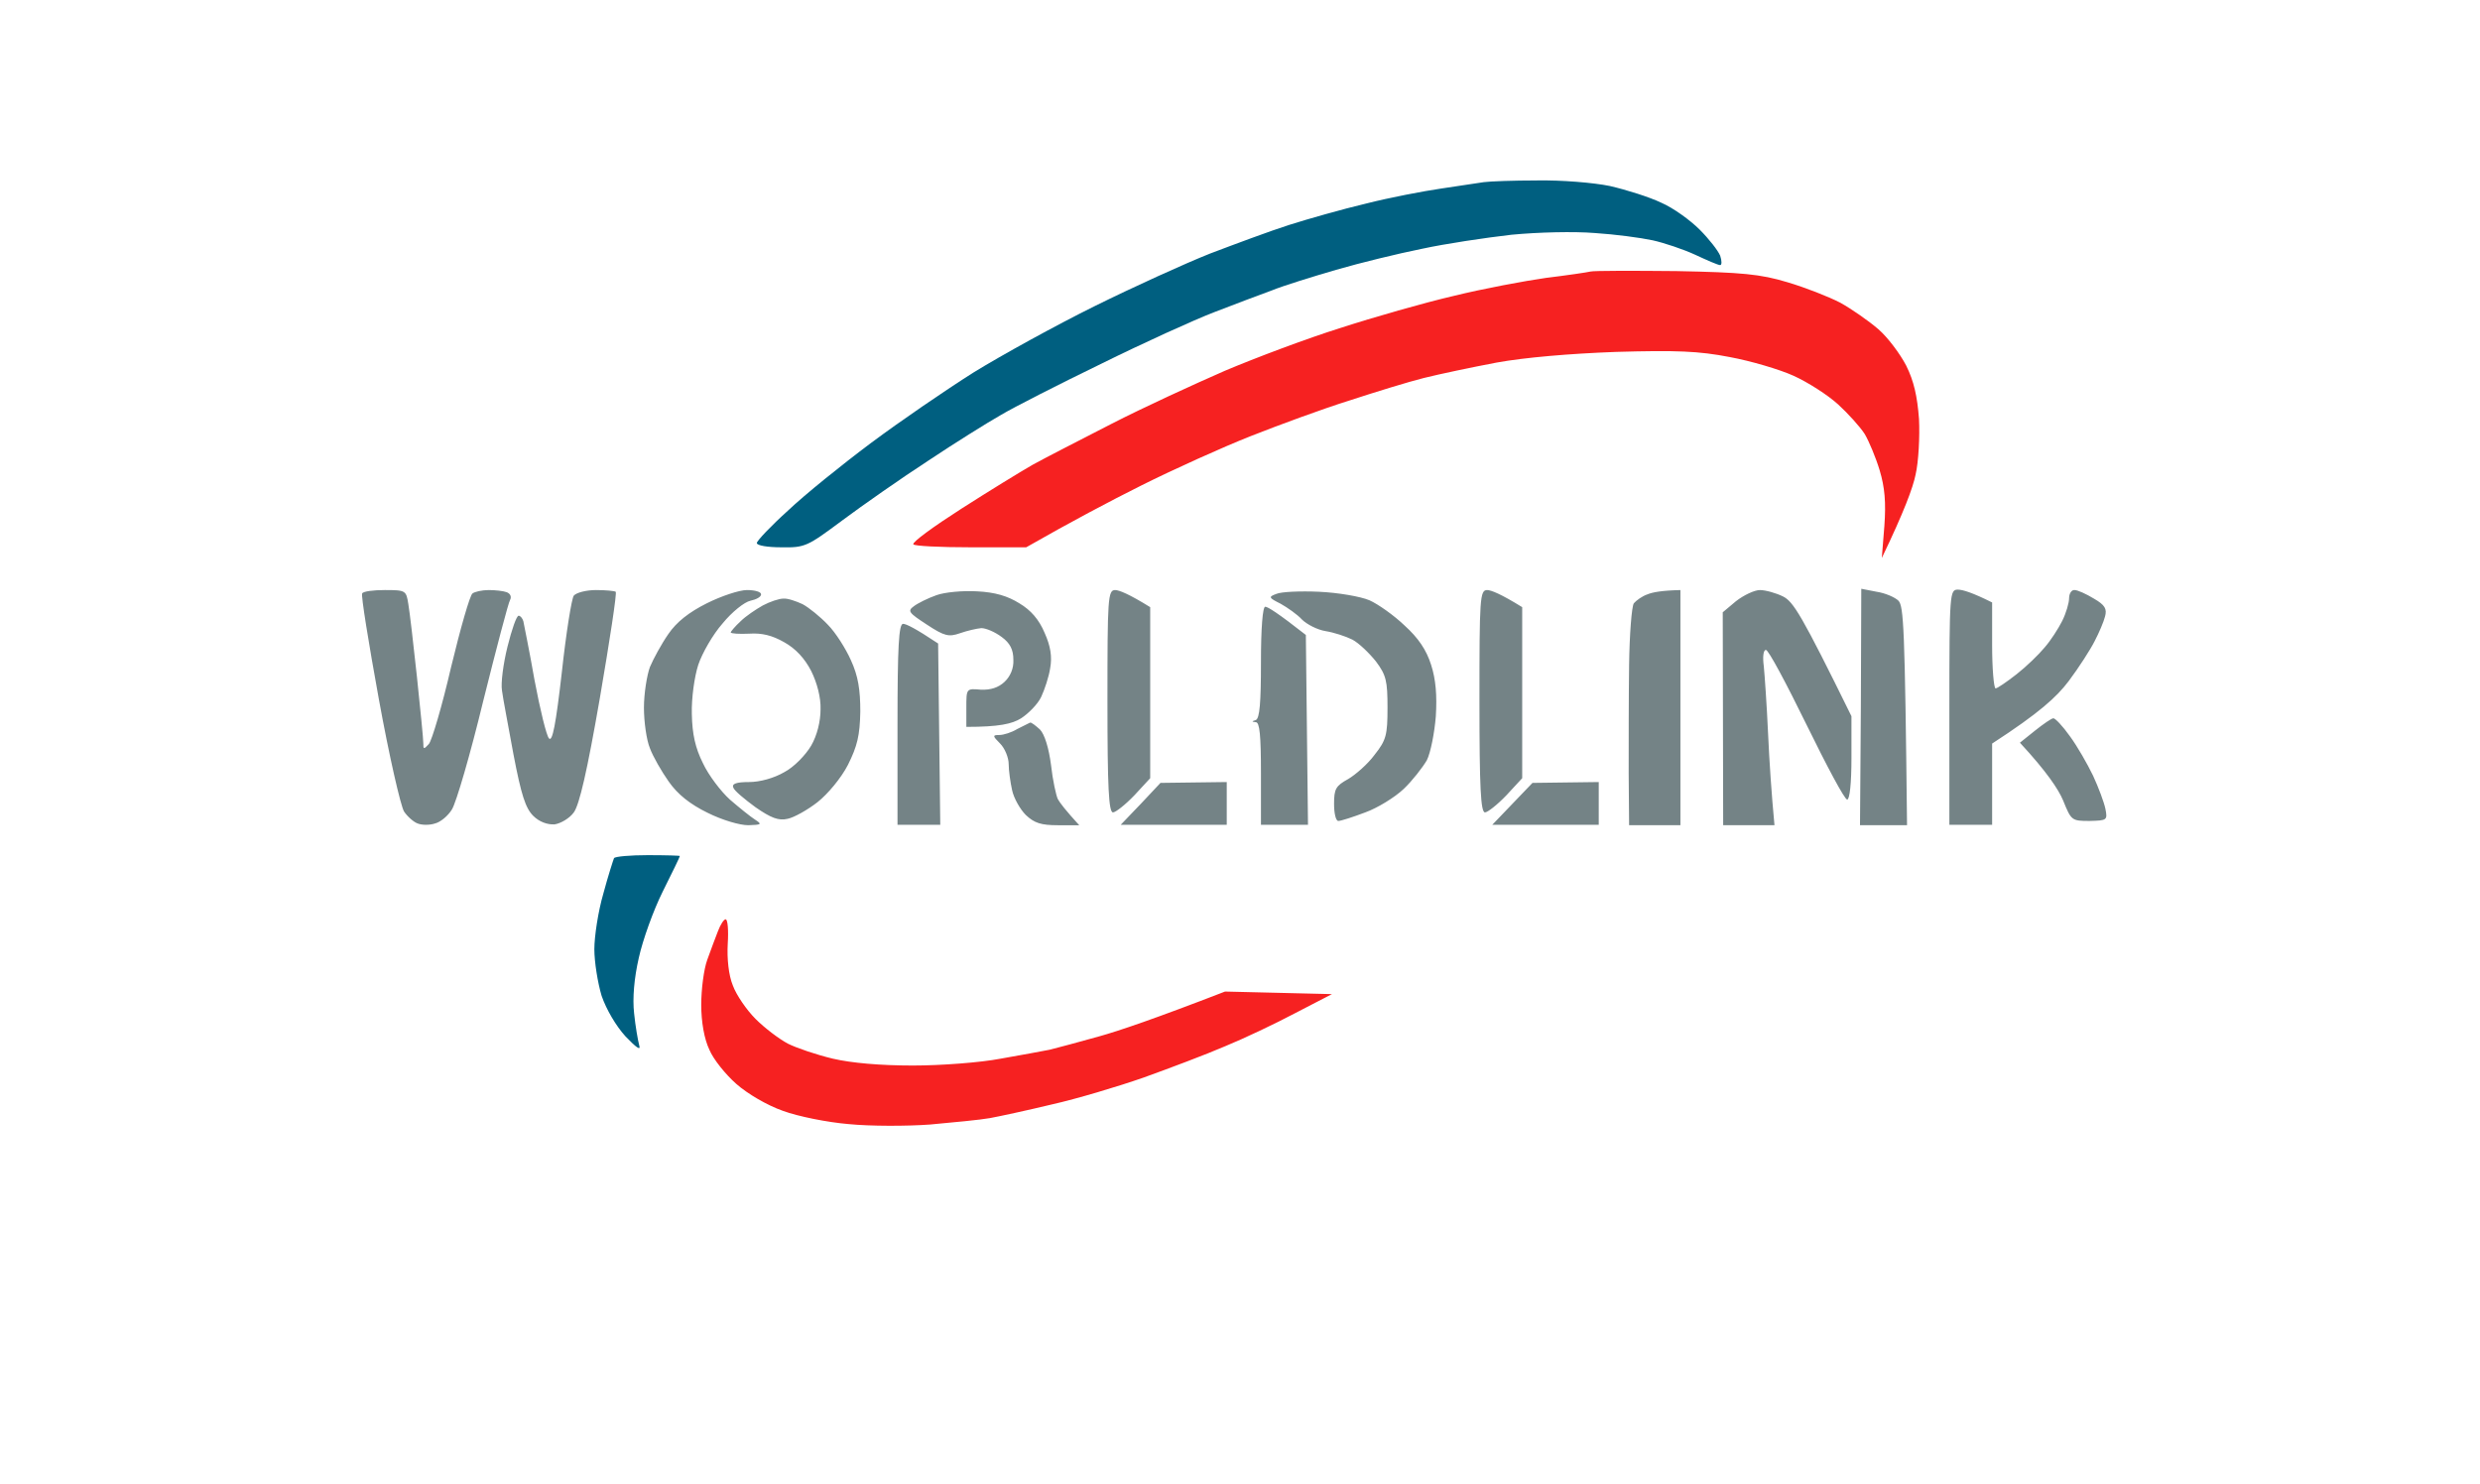 <svg version="1.2" xmlns="http://www.w3.org/2000/svg" viewBox="0 0 580 347" width="580" height="347">
	<title>Logo Worldlink</title>
	<style>
		.s0 { fill: #748386 } 
		.s1 { fill: #005F80 } 
		.s2 { fill: #f62121 } 
	</style>
	<g id="Background">
		<path id="Path 1" class="s0" d="m90 138c4.9 0 5 0.1 5.5 3.3 0.3 1.7 1.2 9.4 2 16.9 0.8 7.6 1.5 14.6 1.5 15.6 0 1.5 0.1 1.5 1.3 0.2 0.7-0.8 3.1-8.9 5.2-18 2.2-9.1 4.4-16.8 5-17.2 0.5-0.4 2.2-0.8 3.8-0.8 1.5 0 3.4 0.2 4.2 0.5 0.8 0.3 1.2 1 0.8 1.8-0.4 0.6-3.2 11.3-6.3 23.7-3 12.4-6.3 23.7-7.3 25.3-0.9 1.5-2.7 3-4 3.3-1.2 0.4-3 0.4-4 0-0.9-0.3-2.4-1.6-3.2-2.8-0.8-1.3-3.5-13.1-5.9-26.3-2.4-13.2-4.2-24.3-3.9-24.7 0.2-0.5 2.6-0.8 5.3-0.8zm49.4 0c2.2 0 4.3 0.2 4.6 0.4 0.3 0.3-1.4 11.4-3.7 24.8-3 17.3-4.8 25-6.1 26.8-1 1.4-3.1 2.6-4.5 2.8-1.7 0.1-3.6-0.6-5-2-1.8-1.8-2.8-4.9-4.6-14.3-1.2-6.6-2.5-13.3-2.7-15-0.3-1.7 0.3-6.3 1.3-10.3 1-4 2.1-7.2 2.6-7.2 0.4 0 0.9 0.6 1.1 1.3 0.1 0.6 1.4 6.8 2.6 13.7 1.3 6.9 2.8 13.1 3.4 13.7 0.8 0.9 1.6-3.3 3-15.5 1-9.2 2.3-17.3 2.8-17.9 0.6-0.7 2.9-1.3 5.2-1.3zm35.3 0c1.8 0 3.3 0.4 3.3 1 0 0.6-1.1 1.2-2.5 1.5-1.4 0.3-4.3 2.6-6.5 5.3-2.3 2.6-4.8 7-5.7 9.7-0.9 2.8-1.6 7.8-1.5 11.5 0.1 4.7 0.8 7.9 2.6 11.5 1.3 2.8 4.2 6.6 6.3 8.5 2.2 1.9 4.8 4 5.9 4.7 1.7 1.1 1.5 1.2-1.6 1.3-2 0-6.1-1.2-9.5-2.9-4.1-2-7-4.3-9.1-7.3-1.7-2.4-3.7-5.9-4.4-7.8-0.8-1.9-1.4-6.2-1.4-9.5 0-3.3 0.7-7.6 1.4-9.5 0.8-1.9 2.7-5.4 4.3-7.7 1.9-2.8 4.8-5.1 9-7.2 3.4-1.7 7.6-3.1 9.4-3.1zm53.8 0.3c4.2 0.2 7.2 1.1 9.9 2.8 2.7 1.6 4.6 3.8 5.9 6.9 1.4 3.1 1.8 5.6 1.3 8.3-0.3 2-1.3 5-2.1 6.7-0.8 1.7-3 3.9-4.7 5-2.1 1.3-5.1 2-12.8 2v-4.5c0-4.5 0-4.5 3.4-4.2 2.3 0.1 4.1-0.5 5.5-1.8 1.4-1.3 2.2-3.2 2.1-5.2 0-2.4-0.8-3.9-2.7-5.3-1.6-1.2-3.7-2.1-4.8-2.1-1.1 0.1-3.3 0.6-5 1.2-2.6 0.9-3.6 0.7-7.7-2-4.3-2.8-4.6-3.2-3.1-4.3 0.9-0.7 3.3-1.9 5.3-2.6 1.9-0.7 6.2-1.1 9.5-0.9zm32.3-0.3c0.9 0 3.2 0.9 8.2 4v40l-3.7 4c-2.1 2.2-4.4 4-5 4-1 0-1.3-5.8-1.3-26 0-24.1 0.1-26 1.8-26zm47.7 0.4c4.4 0.2 9.7 1.1 11.8 2 2 0.9 5.7 3.5 8.2 5.9 3.2 2.9 5.1 5.7 6.2 9.2 1.1 3.4 1.4 7.2 1.1 12-0.3 3.8-1.2 8.5-2.1 10.3-1 1.7-3.4 4.8-5.4 6.7-2.1 2-6.2 4.5-9 5.5-2.9 1.1-5.7 2-6.3 2-0.6 0-1-1.8-1-4 0-3.5 0.4-4.2 3.3-5.8 1.7-1 4.6-3.5 6.2-5.7 2.7-3.4 3-4.6 3-11 0-6.2-0.3-7.6-2.7-10.8-1.6-2-4-4.3-5.5-5.1-1.6-0.8-4.4-1.7-6.3-2-1.9-0.3-4.4-1.6-5.5-2.7-1.1-1.2-3.4-2.8-5-3.7-2.8-1.4-2.9-1.6-1-2.3 1.1-0.5 5.6-0.7 10-0.5zm39.3-0.4c0.9 0 3.2 0.9 8.2 4v40l-3.7 4c-2.1 2.2-4.4 4-5 4-1 0-1.3-5.8-1.3-26 0-24.1 0.1-26 1.8-26zm45.2 0v55h-12l-0.1-12.2c0-6.8 0-18.1 0.1-25.3 0.1-7.2 0.6-13.6 1.1-14.4 0.6-0.7 2-1.7 3.2-2.1 1.2-0.5 3.4-0.9 7.7-1zm18.6 0c1.3 0 3.8 0.7 5.4 1.5 2.4 1.2 4.3 4.2 16 28v9.8c0 5.8-0.4 9.7-1 9.7-0.6 0-4.8-7.9-9.5-17.5-4.7-9.6-8.9-17.5-9.5-17.5-0.6 0-0.8 1.6-0.5 3.8 0.2 2 0.7 9.1 1 15.7 0.3 6.6 0.8 14.1 1.5 21.5h-12l-0.1-49.8 3.1-2.6c1.8-1.4 4.3-2.6 5.6-2.6zm23.7-0.3l3.6 0.7c2 0.3 4.3 1.3 5.1 2.1 1.2 1.3 1.5 6 2 52.5h-11l0.2-27.6zm22.6 0.2c1.1 0 3.4 0.7 8 3v10c0 5.5 0.4 10 0.8 10.1 0.4 0 2.6-1.5 4.9-3.3 2.3-1.8 5.2-4.6 6.6-6.3 1.4-1.6 3.2-4.4 4.1-6.2 0.9-1.8 1.6-4.2 1.6-5.3 0-1.1 0.6-2 1.3-1.9 0.7 0 2.7 0.9 4.5 2 2.6 1.5 3.1 2.4 2.6 4.2-0.3 1.2-1.4 3.8-2.4 5.7-1 2-3.7 6.2-6.1 9.4-2.8 3.7-6.8 7.4-17.9 14.6v19h-10v-27.5c0-26.8 0.1-27.5 2-27.5zm-274.7 2.1c1-0.1 3 0.6 4.5 1.3 1.5 0.8 4.2 3 5.9 4.8 1.8 1.8 4.2 5.6 5.4 8.3 1.7 3.7 2.2 6.9 2.2 12-0.1 5.6-0.7 8.1-2.9 12.5-1.6 3.1-4.7 6.8-7.1 8.7-2.3 1.8-5.5 3.6-7 3.9-2.1 0.5-3.9-0.2-7.5-2.7-2.6-1.9-5-3.9-5.2-4.6-0.4-0.9 0.7-1.3 3.7-1.3 2.5 0 5.8-0.9 8.2-2.3 2.3-1.2 5-4 6.3-6.2 1.4-2.4 2.2-5.7 2.2-8.5 0.1-2.7-0.8-6.2-2.2-9-1.5-2.9-3.6-5.2-6.3-6.7-2.8-1.6-5.2-2.2-8.2-2-2.3 0.1-4.3 0-4.3-0.3 0-0.2 1-1.4 2.3-2.6 1.2-1.2 3.6-2.8 5.2-3.7 1.7-0.9 3.8-1.6 4.8-1.6zm112.7 1.9c0.6 0 3 1.5 9.5 6.6l0.5 44.4h-11v-12c0-8.9-0.3-12-1.2-12-1-0.1-1-0.2 0-0.5 0.9-0.4 1.2-4 1.2-13.5 0-8 0.4-13 1-13zm-84.7 4c0.7 0 2.8 1 8.2 4.6l0.5 42.4h-10v-23.5c0-18.1 0.3-23.5 1.3-23.5zm269 22.1c0.4-0.1 2.2 1.8 3.9 4.2 1.7 2.3 4.1 6.5 5.4 9.2 1.3 2.8 2.6 6.3 2.9 7.8 0.5 2.6 0.4 2.7-3.7 2.8-4.2 0-4.3-0.1-6.2-4.8-1.1-2.6-3.8-6.7-10.1-13.5l3.5-2.8c2-1.6 3.9-2.9 4.3-2.9zm-239.3 1c0.3-0.1 1.3 0.7 2.3 1.6 1.1 1.1 2.1 4.4 2.6 8.3 0.4 3.6 1.2 7.2 1.6 8 0.5 0.9 1.8 2.6 5 6.1h-5c-3.9 0-5.5-0.5-7.5-2.4-1.3-1.3-2.8-3.9-3.2-5.8-0.4-1.8-0.8-4.6-0.8-6.1 0-1.5-0.9-3.7-2-4.8-1.8-1.8-1.8-2-0.2-2 1 0 2.9-0.6 4.2-1.4 1.4-0.7 2.8-1.4 3-1.5zm30.5 14.1l15.5-0.2v10h-24.8l4.7-4.9zm87 0l15.5-0.2v10h-24.9l4.7-4.9z"/>
		<path id="Path 2" class="s1" d="m359.5 42.2c5.6-0.1 13.1 0.5 17 1.3 3.9 0.9 9.3 2.6 12 3.9 2.8 1.2 6.8 4.1 9 6.3 2.2 2.2 4.3 4.9 4.8 6.1 0.4 1.2 0.4 2.2 0 2.2-0.5 0-3-1.1-5.8-2.4-2.8-1.3-7.3-2.8-10-3.4-2.8-0.6-8.8-1.4-13.5-1.7-4.9-0.4-13.2-0.2-19.5 0.4-6.1 0.7-15.5 2.1-21 3.3-5.5 1.1-14.5 3.3-20 4.9-5.5 1.6-12.3 3.7-15 4.8-2.8 1-8.8 3.3-13.5 5.1-4.7 1.8-16.6 7.2-26.5 12.1-9.9 4.8-20.5 10.2-23.5 12-3 1.7-10.7 6.5-17 10.7-6.3 4.1-15.3 10.4-20 13.9-8.2 6.1-8.7 6.4-14.3 6.3-3.1 0-5.7-0.4-5.7-1 0-0.5 3.3-4 7.3-7.6 3.9-3.7 12.7-10.8 19.4-15.8 6.7-5 17.5-12.4 24-16.5 6.5-4 19.2-11 28.3-15.5 9.1-4.5 21.2-10 27-12.3 5.8-2.2 14.1-5.3 18.5-6.7 4.4-1.4 12.5-3.7 18-5 5.5-1.4 13.4-2.9 17.5-3.5 4.1-0.6 8.6-1.3 10-1.5 1.4-0.2 7-0.4 12.5-0.4zm-208 157.8c4.1 0 7.5 0.1 7.5 0.2 0 0.2-1.8 3.9-4 8.3-2.2 4.4-4.7 11.4-5.6 15.5-1.1 4.8-1.5 9.5-1.1 13 0.3 3 0.9 6.4 1.2 7.5 0.4 1.3-0.7 0.5-3.2-2.1-2.2-2.4-4.5-6.3-5.6-9.5-0.9-3-1.7-7.9-1.7-10.9 0-3 0.9-8.9 2.1-13 1.1-4.1 2.3-7.8 2.5-8.3 0.3-0.4 3.9-0.7 7.9-0.7z"/>
		<path id="Path 3" class="s2" d="m392 63.4c15.4 0.3 19.7 0.7 26 2.6 4.1 1.2 9.7 3.4 12.4 4.8 2.7 1.5 6.7 4.3 8.9 6.2 2.2 1.9 5.1 5.8 6.5 8.5 1.8 3.6 2.6 7.2 3 12.5 0.2 4.1-0.1 10-0.8 13-0.6 3-2.7 8.7-7.9 19.5l0.6-7.5c0.4-5.5 0.1-9-1.1-13-0.9-3-2.5-6.8-3.5-8.5-1.1-1.7-3.9-4.8-6.2-6.9-2.4-2.2-7.1-5.2-10.4-6.7-3.3-1.5-10.1-3.5-15-4.4-7.2-1.4-12.4-1.6-26.5-1.2-10.9 0.4-21.4 1.3-28 2.5-5.8 1.1-13.4 2.7-17 3.6-3.6 0.9-11.4 3.3-17.5 5.3-6.1 1.9-16.4 5.7-23 8.3-6.6 2.6-18.1 7.8-25.5 11.5-7.4 3.7-16.5 8.5-27 14.5h-13c-7.2 0-13.2-0.3-13.4-0.7-0.3-0.5 4.8-4.2 11.2-8.3 6.4-4.1 13.9-8.7 16.7-10.3 2.7-1.5 11.1-5.8 18.5-9.6 7.4-3.8 19.4-9.3 26.5-12.4 7.1-3 19.3-7.6 27-10 7.7-2.5 19.6-5.9 26.5-7.5 6.9-1.7 16.6-3.5 21.5-4.2 4.9-0.6 9.7-1.3 10.5-1.5 0.8-0.2 9.8-0.2 20-0.1zm-222.3 151.6c0.5 0 0.7 2.6 0.5 5.7-0.2 3.5 0.2 7.4 1.2 9.8 0.8 2.2 3.2 5.7 5.3 7.8 2.1 2.1 5.5 4.7 7.6 5.8 2 1 6.7 2.6 10.5 3.5 4.3 1 11 1.6 18.7 1.6 6.6 0 15.8-0.7 20.5-1.6 4.7-0.8 9.9-1.8 11.5-2.1 1.7-0.4 6.8-1.8 11.5-3.1 4.7-1.3 13.2-4.2 29.5-10.5l25 0.6-8.5 4.4c-4.7 2.5-12.1 6-16.5 7.8-4.4 1.9-12.9 5.1-19 7.3-6 2.1-15.7 5-21.5 6.3-5.8 1.4-12.3 2.8-14.5 3.2-2.2 0.4-8.5 1-14 1.5-5.5 0.4-14 0.4-19-0.1-4.9-0.4-11.9-1.8-15.4-3.1-3.7-1.3-8.3-4-10.9-6.3-2.5-2.2-5.4-5.8-6.3-8-1.2-2.5-1.9-6.5-1.9-10.5 0-3.6 0.6-8.3 1.4-10.5 0.8-2.2 1.9-5.2 2.5-6.7 0.6-1.6 1.4-2.8 1.8-2.8z"/>
	</g>
</svg>